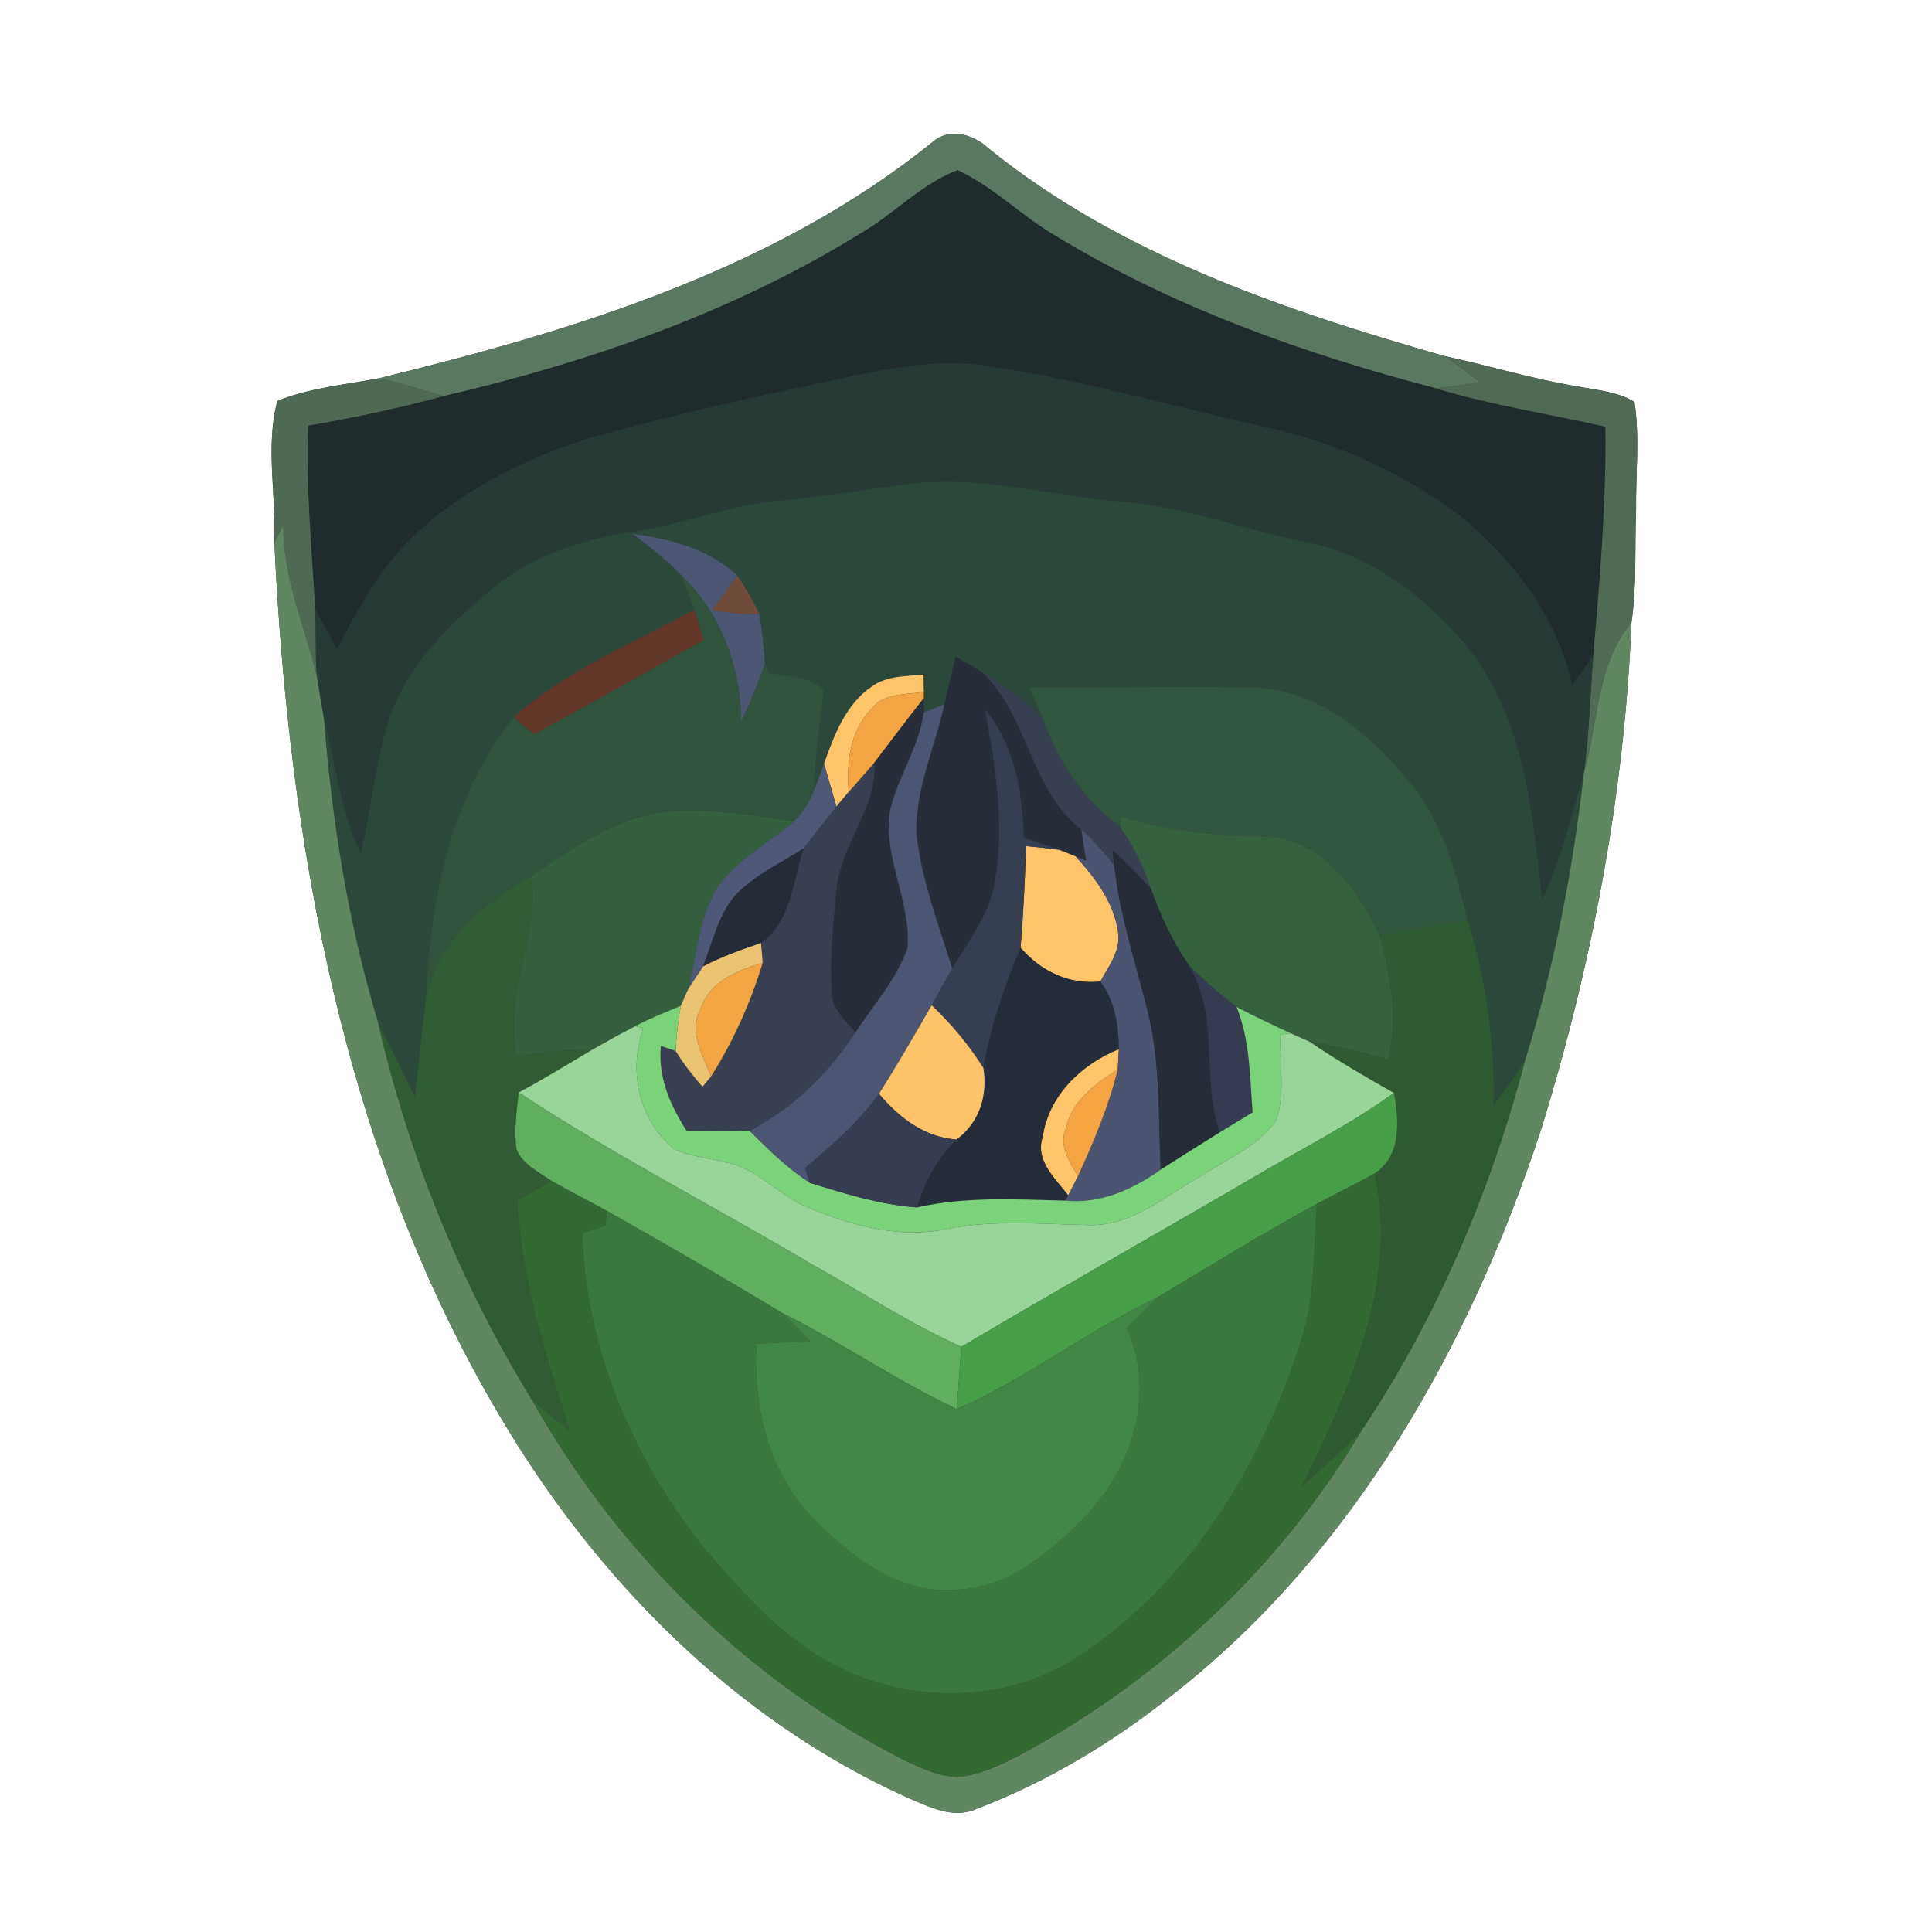 <?xml version="1.0" encoding="UTF-8" ?>
<!DOCTYPE svg PUBLIC "-//W3C//DTD SVG 1.1//EN" "http://www.w3.org/Graphics/SVG/1.1/DTD/svg11.dtd">
<svg width="250pt" height="250pt" viewBox="0 0 250 250" version="1.1" xmlns="http://www.w3.org/2000/svg">
<rect x="0" y="0" width="250" height="250" fill="#333333" stroke="none"/>
<g id="#ffffffff">
<path fill="#ffffff" opacity="1.00" d=" M 0.00 0.00 L 250.00 0.00 L 250.00 250.00 L 0.00 250.00 L 0.00 0.00 M 121.03 18.10 C 100.40 34.87 74.37 42.77 48.96 48.97 C 44.58 49.79 40.04 50.20 35.89 51.88 C 34.32 57.80 35.77 64.13 35.50 70.22 C 37.37 109.24 44.50 149.25 64.69 183.26 C 77.08 204.26 95.03 222.52 117.45 232.62 C 120.18 233.77 123.25 235.40 126.24 234.12 C 135.59 230.55 144.28 225.31 152.07 219.02 C 175.25 200.77 190.25 174.04 199.35 146.36 C 205.97 125.04 210.20 102.85 211.11 80.54 C 211.82 75.73 211.51 70.84 211.71 65.99 C 211.64 61.34 212.21 56.64 211.50 52.02 C 209.25 50.63 206.53 50.50 204.01 49.98 C 198.24 49.05 192.65 47.29 186.94 46.09 C 166.12 40.13 144.90 32.96 127.83 19.13 C 126.05 17.48 123.15 16.56 121.03 18.10 Z" />
</g>
<g id="#5a7861ff">
<path fill="#5a7861" opacity="1.00" d=" M 121.03 18.10 C 123.15 16.56 126.05 17.48 127.83 19.13 C 144.90 32.96 166.12 40.13 186.94 46.09 C 188.55 47.13 190.06 48.30 191.56 49.48 C 189.64 49.76 187.71 50.05 185.78 50.25 C 168.63 45.78 151.74 39.73 136.54 30.50 C 132.16 27.93 128.54 24.17 123.91 22.03 C 119.17 23.84 115.64 27.74 111.29 30.26 C 94.76 40.44 76.19 46.91 57.35 51.27 C 54.57 50.46 51.82 49.51 48.96 48.97 C 74.37 42.77 100.40 34.87 121.03 18.10 Z" />
</g>
<g id="#1f2b2cff">
<path fill="#1f2b2c" opacity="1.00" d=" M 111.29 30.26 C 115.64 27.74 119.17 23.84 123.91 22.03 C 128.54 24.17 132.16 27.93 136.54 30.50 C 151.74 39.73 168.63 45.78 185.78 50.25 C 192.98 52.44 200.42 53.55 207.74 55.22 C 207.87 65.10 207.02 74.95 206.17 84.78 C 205.29 86.10 204.36 87.38 203.44 88.67 C 201.55 79.91 195.85 72.53 189.11 66.87 C 181.61 61.25 172.90 57.24 163.74 55.27 C 151.71 52.60 139.84 49.10 127.62 47.35 C 119.63 46.16 111.75 48.47 103.99 50.03 C 94.53 52.02 85.10 54.23 75.79 56.84 C 67.64 59.51 59.68 63.47 53.44 69.45 C 49.17 73.52 46.35 78.79 43.61 83.95 C 42.65 82.23 41.67 80.52 40.79 78.77 C 40.31 70.88 39.59 62.99 39.87 55.08 C 45.75 54.07 51.59 52.82 57.35 51.27 C 76.19 46.91 94.76 40.44 111.29 30.26 Z" />
</g>
<g id="#506a55ff">
<path fill="#506a55" opacity="1.00" d=" M 186.94 46.09 C 192.65 47.29 198.24 49.05 204.01 49.98 C 206.53 50.50 209.25 50.63 211.50 52.02 C 212.21 56.64 211.64 61.34 211.71 65.99 C 211.51 70.84 211.82 75.73 211.11 80.54 C 206.55 86.04 206.85 93.46 204.96 100.01 C 205.63 94.96 205.77 89.86 206.17 84.78 C 207.02 74.95 207.87 65.10 207.74 55.22 C 200.42 53.55 192.98 52.44 185.78 50.25 C 187.71 50.05 189.64 49.76 191.56 49.48 C 190.06 48.30 188.55 47.13 186.94 46.09 Z" />
</g>
<g id="#273a35ff">
<path fill="#273a35" opacity="1.00" d=" M 103.99 50.03 C 111.75 48.47 119.63 46.16 127.62 47.35 C 139.84 49.10 151.71 52.60 163.74 55.27 C 172.90 57.24 181.61 61.25 189.11 66.87 C 195.85 72.53 201.55 79.91 203.44 88.67 C 204.36 87.38 205.29 86.10 206.17 84.78 C 205.77 89.86 205.63 94.96 204.96 100.01 C 203.34 105.51 202.05 111.16 199.56 116.36 C 198.32 105.18 197.25 93.11 190.04 83.93 C 184.66 77.36 177.44 71.76 168.94 70.13 C 160.93 68.55 153.23 65.50 145.04 64.91 C 135.93 64.14 126.89 61.49 117.69 62.61 C 112.09 63.30 106.52 64.30 100.89 64.78 C 94.55 65.30 88.62 67.80 82.36 68.72 C 75.80 69.69 69.20 71.69 63.99 75.95 C 58.26 80.64 52.58 86.10 50.27 93.35 C 48.50 98.89 48.07 104.73 46.69 110.37 C 44.00 104.96 43.48 98.86 41.93 93.09 C 41.60 91.17 41.27 89.24 40.96 87.31 C 40.80 84.46 40.85 81.61 40.79 78.77 C 41.67 80.52 42.65 82.23 43.61 83.95 C 46.35 78.79 49.17 73.52 53.44 69.45 C 59.68 63.47 67.64 59.51 75.79 56.84 C 85.10 54.23 94.53 52.02 103.99 50.03 Z" />
</g>
<g id="#506954ff">
<path fill="#506954" opacity="1.00" d=" M 35.89 51.88 C 40.04 50.20 44.58 49.79 48.96 48.97 C 51.82 49.51 54.57 50.46 57.35 51.27 C 51.59 52.82 45.75 54.07 39.87 55.08 C 39.59 62.99 40.31 70.88 40.79 78.77 C 40.85 81.61 40.80 84.46 40.96 87.31 C 39.35 80.89 36.62 74.69 36.66 67.94 C 36.37 68.51 35.79 69.65 35.50 70.22 C 35.77 64.13 34.32 57.80 35.89 51.88 Z" />
</g>
<g id="#2c483bff">
<path fill="#2c483b" opacity="1.00" d=" M 117.69 62.61 C 126.89 61.49 135.93 64.14 145.04 64.91 C 153.23 65.50 160.93 68.55 168.94 70.13 C 177.44 71.76 184.66 77.36 190.04 83.93 C 197.25 93.11 198.32 105.18 199.56 116.36 C 202.05 111.16 203.34 105.51 204.96 100.01 C 203.52 112.60 201.14 125.12 197.34 137.22 C 196.07 139.23 194.66 141.15 193.29 143.09 C 193.40 134.96 192.37 126.85 189.92 119.07 C 188.38 112.88 186.74 106.45 182.58 101.41 C 177.47 95.14 170.56 89.07 162.02 88.97 C 152.43 88.76 142.84 89.02 133.25 88.96 C 133.80 90.31 134.35 91.67 134.93 93.02 C 132.67 90.54 129.87 88.63 127.00 86.92 C 125.90 86.24 124.76 85.60 123.64 84.96 C 123.16 87.02 122.71 89.08 122.20 91.13 C 121.53 91.40 120.20 91.93 119.53 92.20 C 119.53 91.73 119.53 90.81 119.54 90.35 L 119.54 89.53 C 119.53 88.78 119.52 88.03 119.50 87.28 C 117.24 87.53 114.76 87.42 112.83 88.82 C 109.44 91.11 107.94 95.12 106.63 98.82 C 106.22 99.95 105.80 101.07 105.37 102.18 C 105.41 97.84 106.18 93.56 106.60 89.26 C 104.73 87.41 101.80 87.72 99.43 87.02 C 99.32 86.70 99.10 86.07 98.99 85.75 C 98.79 83.63 98.61 81.52 98.26 79.43 C 97.45 77.71 96.50 76.06 95.42 74.50 C 91.77 71.01 86.79 69.75 81.93 69.10 C 83.98 70.75 86.13 72.30 87.96 74.21 C 88.67 75.74 89.27 77.32 89.82 78.92 C 81.90 83.25 73.27 86.71 66.49 92.80 C 58.29 103.00 55.67 116.41 55.10 129.18 C 54.63 133.44 54.15 137.70 53.68 141.96 C 52.15 138.64 50.44 135.41 48.87 132.11 C 45.05 119.43 42.96 106.28 41.93 93.09 C 43.48 98.86 44.00 104.96 46.69 110.37 C 48.07 104.73 48.50 98.89 50.27 93.35 C 52.58 86.10 58.26 80.64 63.99 75.95 C 69.20 71.69 75.80 69.69 82.36 68.72 C 88.62 67.80 94.55 65.30 100.89 64.78 C 106.52 64.30 112.09 63.30 117.69 62.61 Z" />
</g>
<g id="#608662ff">
<path fill="#608662" opacity="1.00" d=" M 35.50 70.22 C 35.79 69.65 36.37 68.51 36.66 67.94 C 36.62 74.69 39.35 80.89 40.96 87.31 C 41.27 89.24 41.60 91.17 41.93 93.09 C 42.96 106.28 45.05 119.43 48.87 132.11 C 52.84 149.35 59.55 166.05 68.83 181.13 C 79.97 200.95 96.88 217.61 117.22 227.87 C 119.34 228.85 121.54 229.90 123.92 229.93 C 126.83 229.72 129.49 228.35 132.05 227.06 C 150.13 217.32 165.67 202.78 176.18 185.12 C 185.92 170.54 192.87 154.15 197.34 137.22 C 201.14 125.12 203.52 112.60 204.96 100.01 C 206.85 93.46 206.55 86.04 211.11 80.54 C 210.20 102.85 205.97 125.04 199.35 146.36 C 190.25 174.04 175.25 200.77 152.07 219.02 C 144.28 225.31 135.59 230.55 126.24 234.12 C 123.25 235.40 120.18 233.77 117.45 232.62 C 95.03 222.52 77.08 204.26 64.69 183.26 C 44.50 149.25 37.37 109.24 35.50 70.22 Z" />
</g>
<g id="#4d5774ff">
<path fill="#4d5774" opacity="1.00" d=" M 81.93 69.10 C 86.79 69.75 91.77 71.01 95.42 74.50 C 94.34 75.96 93.26 77.43 92.21 78.91 C 94.20 79.30 96.23 79.48 98.26 79.43 C 98.61 81.52 98.79 83.63 98.99 85.75 C 98.19 88.39 97.07 90.92 95.90 93.42 C 95.86 86.22 93.22 79.21 87.96 74.21 C 86.13 72.30 83.98 70.75 81.93 69.10 Z" />
</g>
<g id="#31533eff">
<path fill="#31533e" opacity="1.00" d=" M 87.96 74.21 C 93.22 79.21 95.86 86.22 95.90 93.42 C 97.07 90.92 98.19 88.39 98.99 85.75 C 99.10 86.07 99.32 86.70 99.43 87.02 C 101.80 87.72 104.73 87.41 106.60 89.26 C 106.18 93.56 105.41 97.84 105.37 102.18 C 104.84 103.73 103.87 105.08 102.77 106.28 C 97.22 105.51 91.60 104.50 85.97 105.07 C 79.45 105.91 73.96 109.88 68.63 113.43 C 62.42 116.88 56.67 121.92 55.10 129.18 C 55.67 116.41 58.29 103.00 66.49 92.80 C 67.36 93.54 68.22 94.28 69.09 95.02 C 76.46 91.03 83.73 86.89 91.05 82.82 C 90.64 81.52 90.25 80.22 89.82 78.92 C 89.27 77.32 88.67 75.74 87.96 74.21 Z" />
</g>
<g id="#714c3dff">
<path fill="#714c3d" opacity="1.00" d=" M 95.42 74.50 C 96.50 76.06 97.45 77.71 98.26 79.43 C 96.23 79.48 94.20 79.30 92.21 78.91 C 93.26 77.43 94.34 75.96 95.42 74.50 Z" />
</g>
<g id="#63362aff">
<path fill="#63362a" opacity="1.00" d=" M 66.49 92.80 C 73.27 86.71 81.90 83.25 89.82 78.92 C 90.25 80.22 90.64 81.52 91.05 82.82 C 83.73 86.89 76.46 91.03 69.09 95.02 C 68.22 94.28 67.36 93.54 66.49 92.80 Z" />
</g>
<g id="#272e3aff">
<path fill="#272e3a" opacity="1.00" d=" M 123.64 84.96 C 124.76 85.60 125.90 86.24 127.00 86.92 C 133.12 92.62 133.27 102.16 139.93 107.35 C 140.14 108.69 140.34 110.04 140.55 111.38 C 140.21 111.24 139.52 110.95 139.18 110.81 C 138.64 110.60 137.56 110.17 137.02 109.96 C 135.50 109.42 133.98 108.91 132.46 108.40 C 132.31 102.50 131.30 96.46 127.44 91.76 C 128.86 99.31 130.13 107.11 128.61 114.74 C 127.79 118.70 125.22 121.93 123.22 125.34 C 121.42 119.57 119.22 113.83 118.57 107.78 C 118.46 102.03 120.98 96.67 122.20 91.13 C 122.71 89.08 123.16 87.02 123.64 84.96 Z" />
</g>
<g id="#fec469ff">
<path fill="#fec469" opacity="1.00" d=" M 112.83 88.82 C 114.76 87.42 117.24 87.53 119.50 87.28 C 119.52 88.03 119.53 88.78 119.54 89.53 C 117.24 89.92 114.37 89.63 112.78 91.71 C 109.98 94.56 109.52 98.69 109.82 102.49 C 109.29 103.11 108.76 103.73 108.24 104.37 C 107.69 102.52 107.16 100.67 106.63 98.82 C 107.94 95.12 109.44 91.11 112.83 88.82 Z" />
<path fill="#fec469" opacity="1.00" d=" M 132.78 109.49 C 134.19 109.61 135.60 109.77 137.02 109.96 C 137.56 110.17 138.64 110.60 139.18 110.81 C 141.70 113.57 144.13 116.76 144.67 120.57 C 145.09 122.98 143.45 125.01 142.39 127.01 C 138.30 127.43 134.72 125.68 132.06 122.64 C 132.43 118.26 132.62 113.88 132.78 109.49 Z" />
<path fill="#fec469" opacity="1.00" d=" M 134.92 147.13 C 135.69 141.74 139.92 137.73 144.78 135.75 C 144.74 136.41 144.68 137.72 144.64 138.38 C 141.77 140.24 138.68 142.44 137.93 146.03 C 136.95 148.25 138.40 150.34 139.49 152.19 C 139.08 153.03 138.66 153.86 138.22 154.68 C 136.56 152.50 133.90 150.18 134.92 147.13 Z" />
</g>
<g id="#373f51ff">
<path fill="#373f51" opacity="1.00" d=" M 127.00 86.92 C 129.87 88.63 132.67 90.54 134.93 93.02 C 136.92 98.52 140.18 103.50 144.92 107.00 C 146.72 109.46 148.02 112.24 148.98 115.12 C 147.42 113.29 145.69 111.61 143.95 109.96 C 144.01 110.48 144.13 111.51 144.19 112.03 C 142.92 110.34 141.48 108.78 139.93 107.35 C 133.27 102.16 133.12 92.62 127.00 86.92 Z" />
<path fill="#373f51" opacity="1.00" d=" M 109.82 102.49 C 110.93 101.21 112.07 99.95 113.16 98.66 C 113.51 104.64 108.81 109.21 108.29 115.00 C 107.80 119.52 107.35 124.10 107.64 128.65 C 107.72 130.73 109.50 132.09 110.69 133.61 C 107.23 138.87 102.63 143.46 96.97 146.32 C 94.27 146.44 91.57 146.38 88.87 146.37 C 86.76 143.06 85.10 139.36 85.52 135.34 C 85.99 135.51 86.94 135.83 87.42 135.99 C 88.43 137.64 89.63 139.17 90.90 140.63 C 91.18 140.30 91.73 139.62 92.01 139.29 C 94.89 134.74 97.13 129.75 98.69 124.60 C 98.63 123.74 98.56 122.88 98.47 122.03 C 102.38 119.21 102.62 114.02 103.96 109.80 C 105.37 107.98 106.78 106.15 108.24 104.37 C 108.76 103.73 109.29 103.11 109.82 102.49 Z" />
</g>
<g id="#f3a543ff">
<path fill="#f3a543" opacity="1.00" d=" M 112.78 91.71 C 114.37 89.63 117.24 89.92 119.54 89.53 L 119.54 90.35 C 117.37 93.09 115.28 95.89 113.16 98.66 C 112.07 99.95 110.93 101.21 109.82 102.49 C 109.52 98.69 109.98 94.56 112.78 91.71 Z" />
</g>
<g id="#31553eff">
<path fill="#31553e" opacity="1.00" d=" M 133.25 88.96 C 142.84 89.02 152.43 88.76 162.02 88.97 C 170.56 89.07 177.47 95.14 182.58 101.41 C 186.74 106.45 188.38 112.88 189.92 119.07 C 186.12 119.73 182.30 120.29 178.50 120.97 C 175.65 115.08 171.11 108.57 163.91 108.27 C 157.53 108.10 151.14 107.66 145.05 105.61 C 145.02 105.96 144.95 106.65 144.92 107.00 C 140.18 103.50 136.92 98.52 134.93 93.02 C 134.35 91.67 133.80 90.31 133.25 88.96 Z" />
</g>
<g id="#272e39ff">
<path fill="#272e39" opacity="1.00" d=" M 113.16 98.66 C 115.28 95.89 117.37 93.09 119.54 90.35 C 119.53 90.81 119.53 91.73 119.53 92.20 C 118.93 96.79 116.06 100.66 115.12 105.15 C 114.33 111.14 117.93 116.73 117.43 122.68 C 116.02 126.76 113.01 130.03 110.69 133.61 C 109.50 132.09 107.72 130.73 107.64 128.65 C 107.35 124.10 107.80 119.52 108.29 115.00 C 108.81 109.21 113.51 104.64 113.16 98.66 Z" />
</g>
<g id="#4c5672ff">
<path fill="#4c5672" opacity="1.00" d=" M 119.53 92.20 C 120.20 91.93 121.53 91.40 122.20 91.13 C 120.98 96.67 118.46 102.03 118.57 107.78 C 119.22 113.83 121.42 119.57 123.22 125.34 C 122.29 126.90 121.44 128.49 120.56 130.08 C 118.34 133.93 116.12 137.79 113.73 141.54 C 111.10 145.24 107.62 148.20 104.18 151.13 C 104.33 151.61 104.64 152.57 104.79 153.06 C 101.87 151.19 99.41 148.74 96.97 146.32 C 102.63 143.46 107.23 138.87 110.69 133.61 C 113.01 130.03 116.02 126.76 117.43 122.68 C 117.93 116.73 114.33 111.14 115.12 105.15 C 116.06 100.66 118.93 96.79 119.53 92.20 Z" />
</g>
<g id="#363f51ff">
<path fill="#363f51" opacity="1.00" d=" M 127.44 91.76 C 131.30 96.46 132.31 102.50 132.46 108.40 C 133.98 108.91 135.50 109.42 137.02 109.96 C 135.60 109.77 134.19 109.61 132.78 109.49 C 132.62 113.88 132.43 118.26 132.06 122.64 C 129.95 127.65 128.17 132.83 127.25 138.20 C 125.38 135.22 123.10 132.51 120.56 130.08 C 121.44 128.49 122.29 126.90 123.22 125.34 C 125.22 121.93 127.79 118.70 128.61 114.74 C 130.13 107.11 128.86 99.31 127.44 91.76 Z" />
</g>
<g id="#505877ff">
<path fill="#505877" opacity="1.00" d=" M 105.37 102.18 C 105.80 101.07 106.22 99.95 106.63 98.82 C 107.16 100.67 107.69 102.52 108.24 104.37 C 106.78 106.15 105.37 107.98 103.96 109.80 C 100.92 111.77 97.48 113.30 95.00 116.02 C 92.89 118.62 92.18 121.99 90.99 125.05 C 90.32 126.06 89.65 127.06 89.00 128.08 C 90.19 123.63 90.38 118.77 92.83 114.76 C 95.43 111.19 99.42 109.04 102.77 106.28 C 103.87 105.08 104.84 103.73 105.37 102.18 Z" />
</g>
<g id="#34603fff">
<path fill="#34603f" opacity="1.00" d=" M 68.63 113.43 C 73.96 109.88 79.45 105.91 85.97 105.07 C 91.60 104.50 97.22 105.51 102.77 106.28 C 99.42 109.04 95.43 111.19 92.83 114.76 C 90.38 118.77 90.19 123.63 89.00 128.08 C 88.78 128.60 88.33 129.62 88.10 130.14 C 86.11 130.99 84.08 131.77 82.17 132.80 C 80.27 133.77 78.41 134.83 76.55 135.88 C 73.30 135.84 70.07 136.18 66.86 136.68 C 65.04 128.75 69.89 121.34 68.63 113.43 Z" />
</g>
<g id="#35613fff">
<path fill="#35613f" opacity="1.00" d=" M 145.05 105.61 C 151.14 107.66 157.53 108.10 163.91 108.27 C 171.11 108.57 175.65 115.08 178.50 120.97 C 180.04 126.18 180.85 131.73 179.68 137.11 C 176.33 136.12 172.91 135.39 169.46 134.79 C 168.65 134.42 167.84 134.07 167.03 133.71 C 164.67 132.60 162.30 131.51 160.00 130.29 C 157.87 128.63 155.79 126.89 153.89 124.98 C 151.79 121.94 150.20 118.60 148.98 115.12 C 148.02 112.24 146.72 109.46 144.92 107.00 C 144.95 106.65 145.02 105.96 145.05 105.61 Z" />
</g>
<g id="#4b5572ff">
<path fill="#4b5572" opacity="1.00" d=" M 139.93 107.35 C 141.48 108.78 142.92 110.34 144.19 112.03 C 144.86 118.37 146.91 124.43 148.44 130.59 C 150.18 137.37 149.87 144.42 150.19 151.35 C 146.58 153.93 142.37 155.81 137.83 155.36 L 138.22 154.68 C 138.66 153.86 139.08 153.03 139.49 152.19 C 141.53 147.72 143.46 143.16 144.64 138.38 C 144.68 137.72 144.74 136.41 144.78 135.75 C 144.75 132.70 144.28 129.52 142.39 127.01 C 143.45 125.01 145.09 122.98 144.67 120.57 C 144.13 116.76 141.70 113.57 139.18 110.81 C 139.52 110.95 140.21 111.24 140.55 111.38 C 140.34 110.04 140.14 108.69 139.93 107.35 Z" />
</g>
<g id="#252c38ff">
<path fill="#252c38" opacity="1.00" d=" M 95.00 116.02 C 97.48 113.30 100.92 111.77 103.96 109.80 C 102.62 114.02 102.38 119.21 98.47 122.03 C 95.92 122.89 93.38 123.80 90.99 125.05 C 92.18 121.99 92.89 118.62 95.00 116.02 Z" />
</g>
<g id="#262d39ff">
<path fill="#262d39" opacity="1.00" d=" M 143.95 109.96 C 145.69 111.61 147.42 113.29 148.98 115.12 C 150.20 118.60 151.79 121.94 153.89 124.98 C 157.89 131.57 155.36 139.52 157.86 146.51 C 155.29 148.11 152.74 149.73 150.19 151.35 C 149.87 144.42 150.18 137.37 148.44 130.59 C 146.91 124.43 144.86 118.37 144.19 112.03 C 144.13 111.51 144.01 110.48 143.95 109.96 Z" />
</g>
<g id="#2f5c35ff">
<path fill="#2f5c35" opacity="1.00" d=" M 55.10 129.18 C 56.67 121.92 62.42 116.88 68.63 113.43 C 69.89 121.34 65.04 128.75 66.86 136.68 C 70.07 136.18 73.30 135.84 76.55 135.88 C 73.43 137.74 70.33 139.65 67.12 141.36 C 66.87 143.82 66.47 146.33 66.86 148.80 C 67.70 150.69 69.71 151.65 71.33 152.78 C 69.87 153.65 68.41 154.51 66.95 155.38 C 67.44 165.64 70.66 175.40 73.71 185.12 C 72.06 183.81 70.40 182.53 68.83 181.13 C 59.55 166.05 52.84 149.35 48.87 132.11 C 50.44 135.41 52.15 138.64 53.68 141.96 C 54.15 137.70 54.63 133.44 55.10 129.18 Z" />
</g>
<g id="#2e5a33ff">
<path fill="#2e5a33" opacity="1.00" d=" M 178.50 120.97 C 182.30 120.29 186.12 119.73 189.92 119.07 C 192.37 126.85 193.40 134.96 193.29 143.09 C 194.66 141.15 196.07 139.23 197.34 137.22 C 192.87 154.15 185.92 170.54 176.18 185.12 C 173.75 187.68 171.07 189.99 168.45 192.35 C 174.54 179.93 181.00 166.00 177.86 151.86 C 181.38 149.52 181.03 145.08 180.38 141.43 C 176.67 139.33 172.98 137.20 169.46 134.79 C 172.91 135.39 176.33 136.12 179.68 137.11 C 180.85 131.73 180.04 126.18 178.50 120.97 Z" />
</g>
<g id="#eac373ff">
<path fill="#eac373" opacity="1.00" d=" M 90.99 125.05 C 93.38 123.80 95.92 122.89 98.47 122.03 C 98.56 122.88 98.63 123.74 98.69 124.60 C 95.41 125.55 91.79 127.02 90.64 130.58 C 89.06 133.50 90.95 136.56 92.01 139.29 C 91.73 139.62 91.18 140.30 90.90 140.63 C 89.63 139.17 88.43 137.64 87.42 135.99 C 87.53 134.03 87.74 132.07 88.10 130.14 C 88.33 129.62 88.78 128.60 89.00 128.08 C 89.65 127.06 90.32 126.06 90.99 125.05 Z" />
</g>
<g id="#262d3aff">
<path fill="#262d3a" opacity="1.00" d=" M 127.25 138.20 C 128.17 132.83 129.95 127.65 132.06 122.64 C 134.72 125.68 138.30 127.43 142.39 127.01 C 144.28 129.52 144.75 132.70 144.78 135.75 C 139.92 137.73 135.69 141.74 134.92 147.13 C 133.90 150.18 136.56 152.50 138.22 154.68 L 137.83 155.36 C 131.42 155.20 124.96 154.81 118.65 156.24 C 119.66 152.96 121.24 149.83 123.77 147.45 C 126.74 145.23 127.82 141.81 127.25 138.20 Z" />
</g>
<g id="#f3a443ff">
<path fill="#f3a443" opacity="1.00" d=" M 90.64 130.58 C 91.79 127.02 95.41 125.55 98.69 124.60 C 97.13 129.75 94.89 134.74 92.01 139.29 C 90.95 136.56 89.06 133.50 90.64 130.58 Z" />
</g>
<g id="#353b50ff">
<path fill="#353b50" opacity="1.00" d=" M 153.89 124.98 C 155.79 126.89 157.87 128.63 160.00 130.29 C 161.77 134.62 161.72 139.35 162.09 143.94 C 160.68 144.79 159.26 145.65 157.86 146.51 C 155.36 139.52 157.89 131.57 153.89 124.98 Z" />
</g>
<g id="#7ad279ff">
<path fill="#7ad279" opacity="1.00" d=" M 82.17 132.80 C 84.08 131.77 86.11 130.99 88.10 130.14 C 87.74 132.07 87.53 134.03 87.42 135.99 C 86.94 135.83 85.99 135.51 85.52 135.34 C 85.10 139.36 86.76 143.06 88.87 146.37 C 91.57 146.38 94.27 146.44 96.97 146.32 C 99.41 148.74 101.87 151.19 104.79 153.06 C 109.31 154.45 113.90 155.89 118.65 156.24 C 124.96 154.81 131.42 155.20 137.83 155.36 C 142.37 155.81 146.58 153.93 150.19 151.35 C 152.74 149.73 155.29 148.11 157.86 146.51 C 159.26 145.65 160.68 144.79 162.09 143.94 C 161.72 139.35 161.77 134.62 160.00 130.29 C 162.30 131.51 164.67 132.60 167.03 133.71 C 166.70 133.75 166.03 133.81 165.70 133.85 C 165.53 137.57 166.39 141.49 165.09 145.07 C 162.66 148.44 158.61 150.06 155.22 152.28 C 150.68 154.86 146.31 158.75 140.76 158.52 C 134.73 158.40 128.65 157.82 122.67 159.00 C 116.54 160.35 110.30 158.62 104.64 156.29 C 100.81 154.74 98.03 151.17 93.87 150.40 C 91.65 149.82 89.30 149.66 87.21 148.68 C 82.63 144.92 81.30 138.54 83.23 133.05 C 82.97 132.99 82.43 132.86 82.17 132.80 Z" />
</g>
<g id="#fec269ff">
<path fill="#fec269" opacity="1.00" d=" M 113.73 141.54 C 116.12 137.79 118.34 133.93 120.56 130.08 C 123.10 132.51 125.38 135.22 127.25 138.20 C 127.82 141.81 126.74 145.23 123.77 147.45 C 119.60 147.17 116.33 144.60 113.73 141.54 Z" />
</g>
<g id="#97d697ff">
<path fill="#97d697" opacity="1.00" d=" M 76.55 135.88 C 78.41 134.83 80.27 133.77 82.17 132.80 C 82.43 132.86 82.97 132.99 83.23 133.05 C 81.30 138.54 82.63 144.92 87.21 148.68 C 89.30 149.66 91.65 149.82 93.87 150.40 C 98.03 151.17 100.81 154.74 104.64 156.29 C 110.30 158.62 116.54 160.35 122.67 159.00 C 128.65 157.82 134.73 158.40 140.76 158.52 C 146.31 158.75 150.68 154.86 155.22 152.28 C 158.61 150.06 162.66 148.44 165.09 145.07 C 166.39 141.49 165.53 137.57 165.70 133.85 C 166.03 133.81 166.70 133.75 167.03 133.71 C 167.84 134.07 168.65 134.42 169.46 134.79 C 172.98 137.20 176.67 139.33 180.38 141.43 C 174.66 145.54 168.35 148.71 162.30 152.29 C 149.68 159.65 136.96 166.83 124.39 174.28 C 117.75 171.28 111.65 167.27 105.29 163.74 C 92.61 156.21 79.44 149.48 67.12 141.36 C 70.33 139.65 73.43 137.74 76.55 135.88 Z" />
</g>
<g id="#f4a441ff">
<path fill="#f4a441" opacity="1.00" d=" M 137.93 146.03 C 138.68 142.44 141.77 140.24 144.64 138.38 C 143.46 143.16 141.53 147.72 139.49 152.19 C 138.40 150.34 136.95 148.25 137.93 146.03 Z" />
</g>
<g id="#5faf5fff">
<path fill="#5faf5f" opacity="1.00" d=" M 66.86 148.80 C 66.47 146.33 66.87 143.82 67.12 141.36 C 79.44 149.48 92.61 156.21 105.29 163.74 C 111.65 167.27 117.75 171.28 124.39 174.28 C 124.19 176.97 124.00 179.65 123.82 182.34 C 115.99 178.65 108.85 173.71 101.11 169.84 C 93.66 165.33 86.11 160.98 78.53 156.69 C 76.14 155.37 73.70 154.15 71.33 152.78 C 69.71 151.65 67.70 150.69 66.86 148.80 Z" />
</g>
<g id="#47a047ff">
<path fill="#47a047" opacity="1.00" d=" M 180.38 141.43 C 181.03 145.08 181.38 149.52 177.86 151.86 C 175.41 153.23 172.88 154.45 170.41 155.77 C 163.44 159.56 156.69 163.74 149.88 167.82 C 140.88 172.10 132.96 178.33 123.82 182.34 C 124.00 179.65 124.19 176.97 124.39 174.28 C 136.96 166.83 149.68 159.65 162.30 152.29 C 168.35 148.71 174.66 145.54 180.38 141.43 Z" />
</g>
<g id="#363d51ff">
<path fill="#363d51" opacity="1.00" d=" M 104.18 151.13 C 107.62 148.20 111.10 145.24 113.73 141.54 C 116.33 144.60 119.60 147.17 123.77 147.45 C 121.24 149.83 119.66 152.96 118.65 156.24 C 113.90 155.89 109.31 154.45 104.79 153.06 C 104.64 152.57 104.33 151.61 104.18 151.13 Z" />
</g>
<g id="#316a33ff">
<path fill="#316a33" opacity="1.00" d=" M 170.41 155.77 C 172.88 154.45 175.41 153.23 177.86 151.86 C 181.00 166.00 174.54 179.93 168.45 192.35 C 171.07 189.99 173.75 187.68 176.18 185.12 C 165.67 202.78 150.13 217.32 132.05 227.06 C 129.49 228.35 126.83 229.72 123.92 229.93 C 121.54 229.90 119.34 228.85 117.22 227.87 C 96.88 217.61 79.97 200.95 68.83 181.13 C 70.40 182.53 72.06 183.81 73.71 185.12 C 70.66 175.40 67.44 165.64 66.95 155.38 C 68.41 154.51 69.87 153.65 71.33 152.78 C 73.70 154.15 76.14 155.37 78.53 156.69 C 78.49 157.16 78.40 158.11 78.36 158.58 C 77.35 158.90 76.34 159.22 75.34 159.55 C 75.76 174.36 81.81 188.56 90.92 200.09 C 95.86 205.78 100.89 211.74 107.68 215.28 C 118.03 220.89 131.73 220.47 141.18 213.19 C 154.71 203.77 163.44 188.96 168.36 173.49 C 170.26 167.77 169.94 161.69 170.41 155.77 Z" />
</g>
<g id="#397a3cff">
<path fill="#397a3c" opacity="1.00" d=" M 149.88 167.82 C 156.69 163.74 163.44 159.56 170.41 155.77 C 169.94 161.69 170.26 167.77 168.36 173.49 C 163.44 188.96 154.71 203.77 141.18 213.19 C 131.73 220.47 118.03 220.89 107.68 215.28 C 100.89 211.74 95.86 205.78 90.92 200.09 C 81.81 188.56 75.76 174.36 75.34 159.55 C 76.34 159.22 77.35 158.90 78.36 158.58 C 78.40 158.11 78.49 157.16 78.53 156.69 C 86.11 160.98 93.66 165.33 101.11 169.84 C 102.40 171.03 103.62 172.30 104.84 173.56 C 102.53 173.67 100.21 173.77 97.90 173.87 C 97.36 182.03 99.48 190.68 105.35 196.64 C 110.18 201.50 116.34 206.30 123.60 205.71 C 130.65 205.57 136.23 200.63 140.83 195.81 C 146.70 189.60 149.52 179.93 145.83 171.89 C 147.15 170.50 148.47 169.11 149.88 167.82 Z" />
</g>
<g id="#3f8742ff">
<path fill="#3f8742" opacity="1.00" d=" M 123.82 182.34 C 132.96 178.33 140.88 172.10 149.88 167.82 C 148.47 169.11 147.15 170.50 145.83 171.89 C 149.52 179.93 146.70 189.60 140.83 195.81 C 136.23 200.63 130.65 205.57 123.60 205.71 C 116.34 206.30 110.18 201.50 105.35 196.64 C 99.48 190.68 97.36 182.03 97.90 173.87 C 100.21 173.77 102.53 173.67 104.84 173.56 C 103.62 172.30 102.40 171.03 101.11 169.84 C 108.85 173.71 115.99 178.65 123.82 182.34 Z" />
</g>
</svg>
